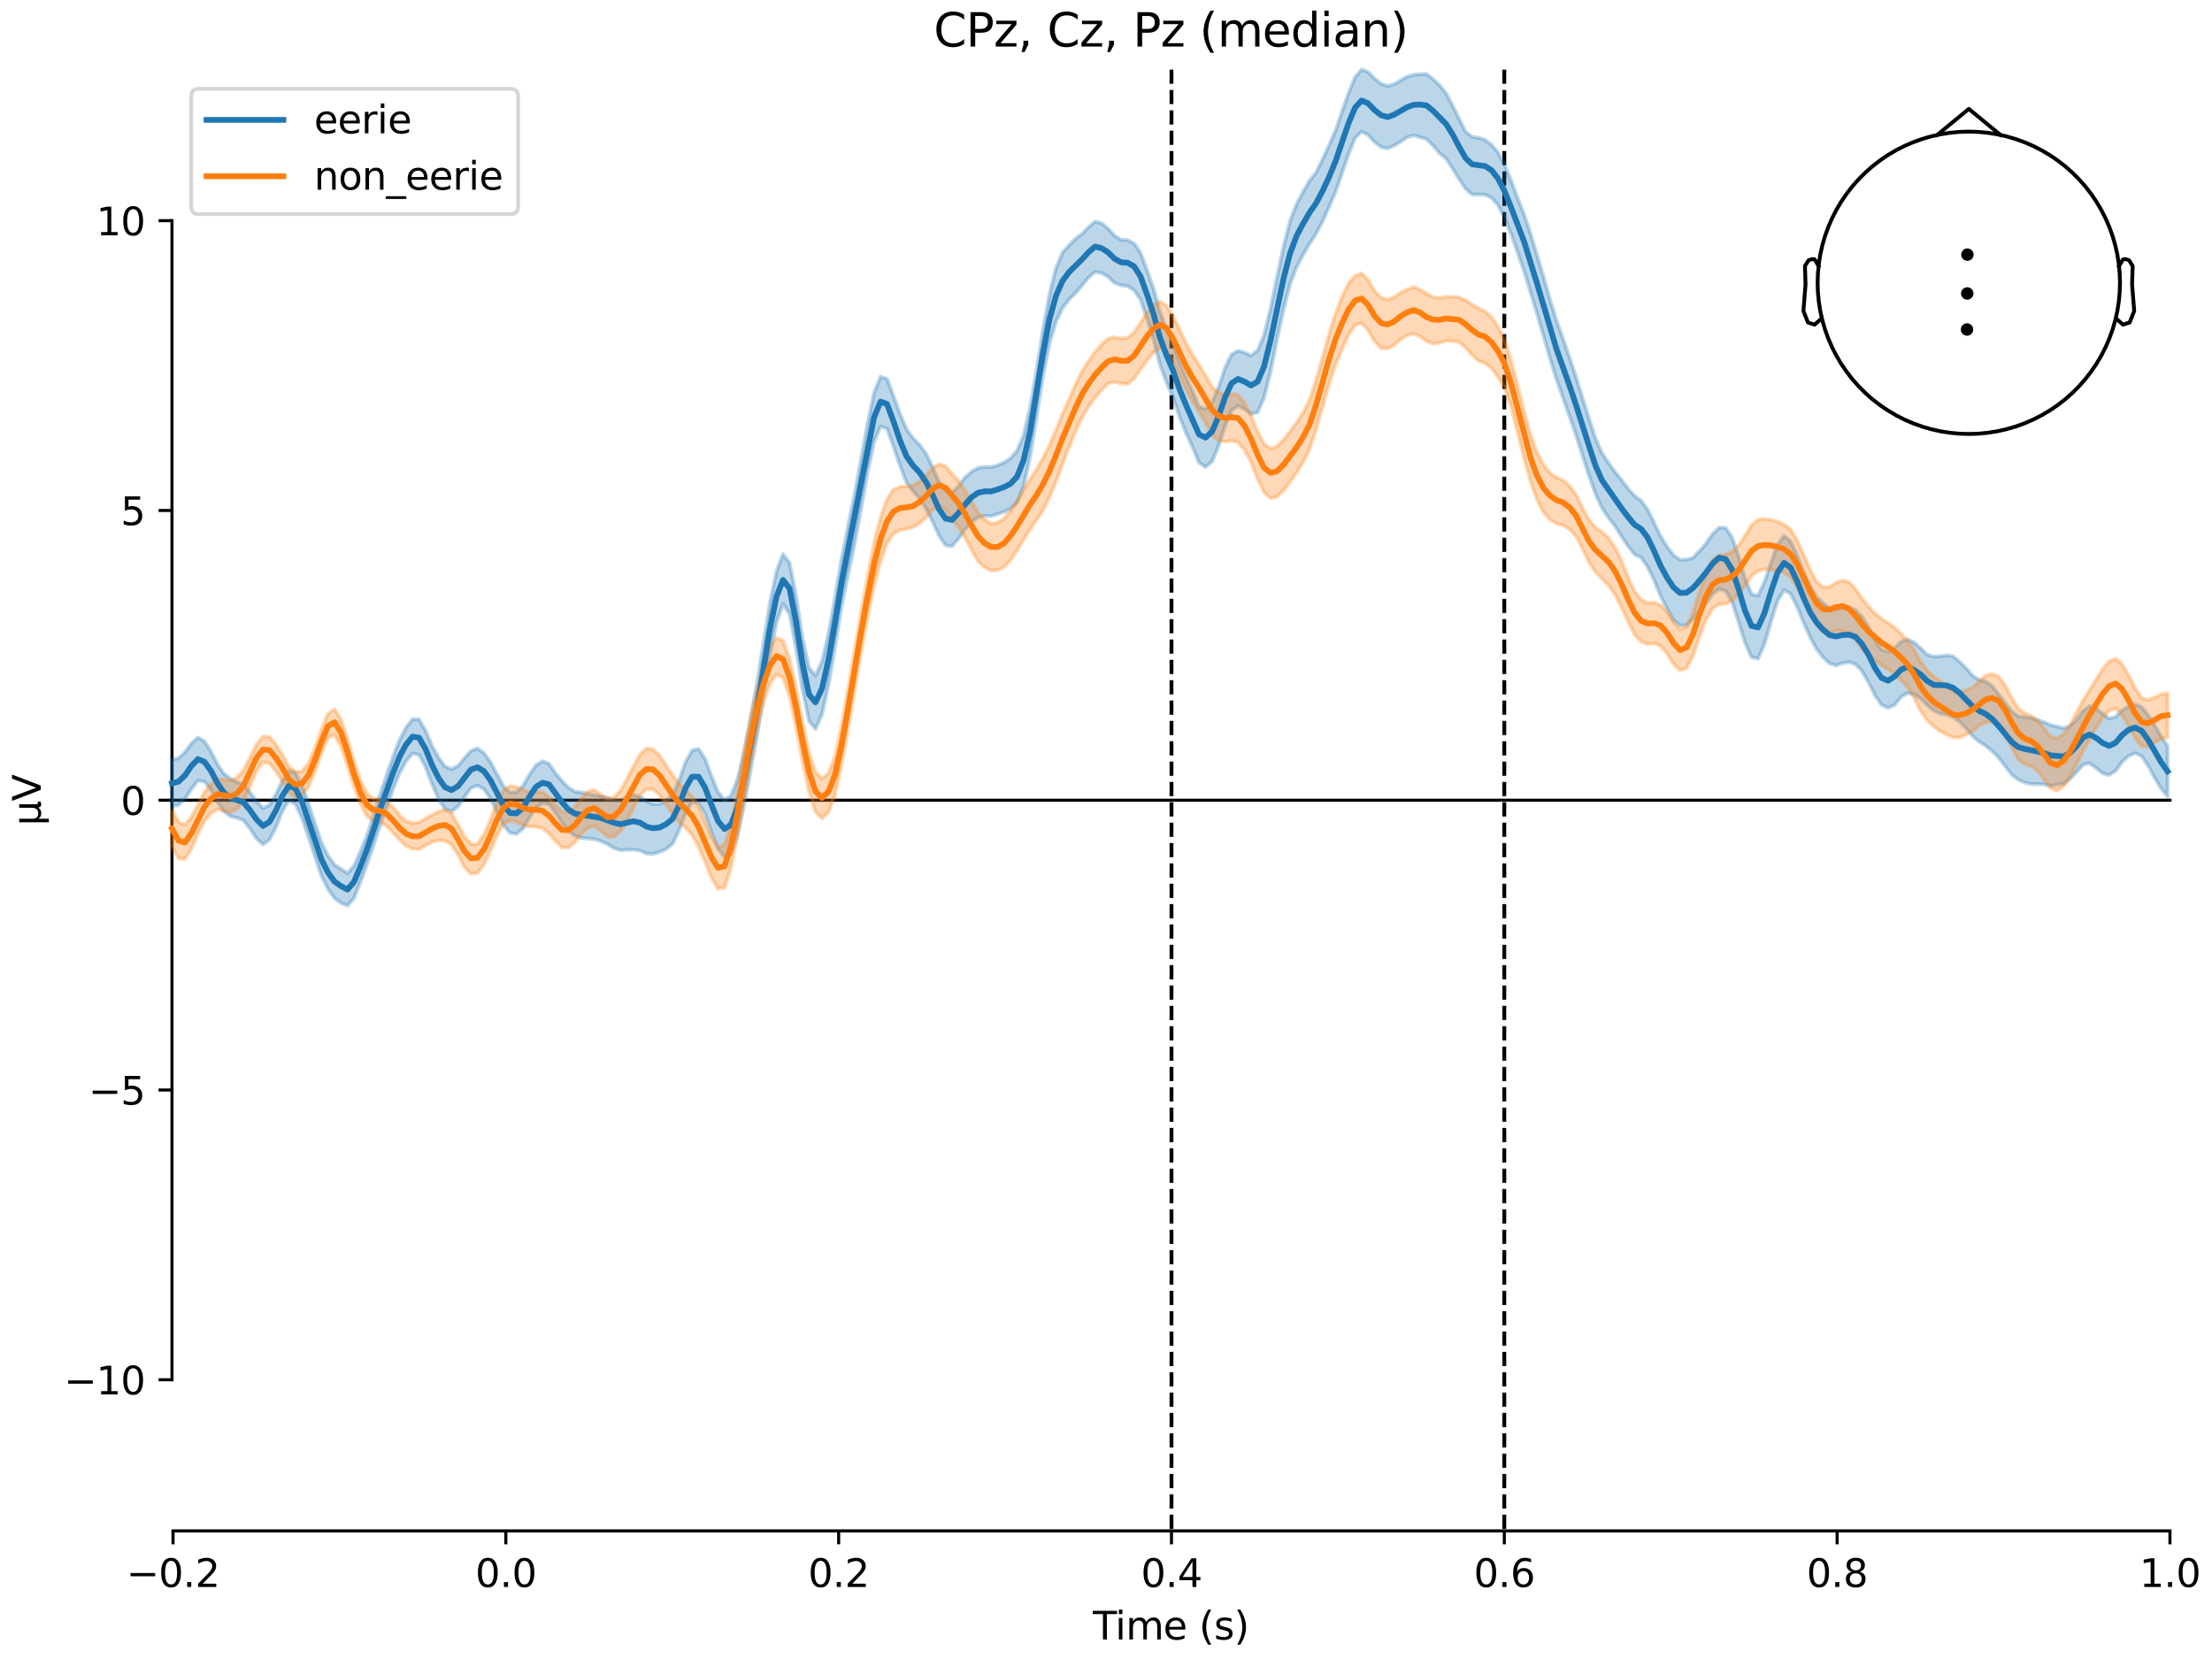 <?xml version="1.0" encoding="utf-8" standalone="no"?>
<!DOCTYPE svg PUBLIC "-//W3C//DTD SVG 1.1//EN"
  "http://www.w3.org/Graphics/SVG/1.1/DTD/svg11.dtd">
<svg xmlns:xlink="http://www.w3.org/1999/xlink" width="576pt" height="432pt" viewBox="0 0 576 432" xmlns="http://www.w3.org/2000/svg" version="1.1">
 <defs>
  <style type="text/css">*{stroke-linejoin: round; stroke-linecap: butt}</style>
 </defs>
 <g id="figure_1">
  <g id="patch_1">
   <path d="M 0 432 
L 576 432 
L 576 0 
L 0 0 
z
" style="fill: #ffffff"/>
  </g>
  <g id="axes_1">
   <g id="patch_2">
    <path d="M 44.783 398.644 
L 565.048 398.644 
L 565.048 18.118 
L 44.783 18.118 
L 44.783 398.644 
z
" style="fill: none; opacity: 0"/>
   </g>
   <g id="patch_3">
    <path d="M 44.783 359.293 
L 44.783 57.469 
" style="fill: none; stroke: #000000; stroke-width: 0.8; stroke-linejoin: miter; stroke-linecap: square"/>
   </g>
   <g id="LineCollection_1">
    <path d="M 305.051 18.118 
L 305.051 398.644 
" clip-path="url(#pd82a6dc77d)" style="fill: none; stroke-dasharray: 3.7,1.6; stroke-dashoffset: 0; stroke: #000000"/>
    <path d="M 391.717 18.118 
L 391.717 398.644 
" clip-path="url(#pd82a6dc77d)" style="fill: none; stroke-dasharray: 3.7,1.6; stroke-dashoffset: 0; stroke: #000000"/>
   </g>
   <g id="matplotlib.axis_1">
    <g id="xtick_1">
     <g id="line2d_1">
      <defs>
       <path id="mf5b8ebfef1" d="M 0 0 
L 0 3.5 
" style="stroke: #000000; stroke-width: 0.8"/>
      </defs>
      <g>
       <use xlink:href="#mf5b8ebfef1" x="45.054" y="398.644" style="stroke: #000000; stroke-width: 0.8"/>
      </g>
     </g>
     <g id="text_1">
      <!-- −0.2 -->
      <g transform="translate(32.912 413.242) scale(0.1 -0.1)">
       <defs>
        <path id="DejaVuSans-2212" d="M 678 2272 
L 4684 2272 
L 4684 1741 
L 678 1741 
L 678 2272 
z
" transform="scale(0.016)"/>
        <path id="DejaVuSans-30" d="M 2034 4250 
Q 1547 4250 1301 3770 
Q 1056 3291 1056 2328 
Q 1056 1369 1301 889 
Q 1547 409 2034 409 
Q 2525 409 2770 889 
Q 3016 1369 3016 2328 
Q 3016 3291 2770 3770 
Q 2525 4250 2034 4250 
z
M 2034 4750 
Q 2819 4750 3233 4129 
Q 3647 3509 3647 2328 
Q 3647 1150 3233 529 
Q 2819 -91 2034 -91 
Q 1250 -91 836 529 
Q 422 1150 422 2328 
Q 422 3509 836 4129 
Q 1250 4750 2034 4750 
z
" transform="scale(0.016)"/>
        <path id="DejaVuSans-2e" d="M 684 794 
L 1344 794 
L 1344 0 
L 684 0 
L 684 794 
z
" transform="scale(0.016)"/>
        <path id="DejaVuSans-32" d="M 1228 531 
L 3431 531 
L 3431 0 
L 469 0 
L 469 531 
Q 828 903 1448 1529 
Q 2069 2156 2228 2338 
Q 2531 2678 2651 2914 
Q 2772 3150 2772 3378 
Q 2772 3750 2511 3984 
Q 2250 4219 1831 4219 
Q 1534 4219 1204 4116 
Q 875 4013 500 3803 
L 500 4441 
Q 881 4594 1212 4672 
Q 1544 4750 1819 4750 
Q 2544 4750 2975 4387 
Q 3406 4025 3406 3419 
Q 3406 3131 3298 2873 
Q 3191 2616 2906 2266 
Q 2828 2175 2409 1742 
Q 1991 1309 1228 531 
z
" transform="scale(0.016)"/>
       </defs>
       <use xlink:href="#DejaVuSans-2212"/>
       <use xlink:href="#DejaVuSans-30" transform="translate(83.789 0)"/>
       <use xlink:href="#DejaVuSans-2e" transform="translate(147.412 0)"/>
       <use xlink:href="#DejaVuSans-32" transform="translate(179.199 0)"/>
      </g>
     </g>
    </g>
    <g id="xtick_2">
     <g id="line2d_2">
      <g>
       <use xlink:href="#mf5b8ebfef1" x="131.72" y="398.644" style="stroke: #000000; stroke-width: 0.8"/>
      </g>
     </g>
     <g id="text_2">
      <!-- 0.0 -->
      <g transform="translate(123.768 413.242) scale(0.1 -0.1)">
       <use xlink:href="#DejaVuSans-30"/>
       <use xlink:href="#DejaVuSans-2e" transform="translate(63.623 0)"/>
       <use xlink:href="#DejaVuSans-30" transform="translate(95.41 0)"/>
      </g>
     </g>
    </g>
    <g id="xtick_3">
     <g id="line2d_3">
      <g>
       <use xlink:href="#mf5b8ebfef1" x="218.385" y="398.644" style="stroke: #000000; stroke-width: 0.8"/>
      </g>
     </g>
     <g id="text_3">
      <!-- 0.2 -->
      <g transform="translate(210.434 413.242) scale(0.1 -0.1)">
       <use xlink:href="#DejaVuSans-30"/>
       <use xlink:href="#DejaVuSans-2e" transform="translate(63.623 0)"/>
       <use xlink:href="#DejaVuSans-32" transform="translate(95.41 0)"/>
      </g>
     </g>
    </g>
    <g id="xtick_4">
     <g id="line2d_4">
      <g>
       <use xlink:href="#mf5b8ebfef1" x="305.051" y="398.644" style="stroke: #000000; stroke-width: 0.8"/>
      </g>
     </g>
     <g id="text_4">
      <!-- 0.4 -->
      <g transform="translate(297.099 413.242) scale(0.1 -0.1)">
       <defs>
        <path id="DejaVuSans-34" d="M 2419 4116 
L 825 1625 
L 2419 1625 
L 2419 4116 
z
M 2253 4666 
L 3047 4666 
L 3047 1625 
L 3713 1625 
L 3713 1100 
L 3047 1100 
L 3047 0 
L 2419 0 
L 2419 1100 
L 313 1100 
L 313 1709 
L 2253 4666 
z
" transform="scale(0.016)"/>
       </defs>
       <use xlink:href="#DejaVuSans-30"/>
       <use xlink:href="#DejaVuSans-2e" transform="translate(63.623 0)"/>
       <use xlink:href="#DejaVuSans-34" transform="translate(95.41 0)"/>
      </g>
     </g>
    </g>
    <g id="xtick_5">
     <g id="line2d_5">
      <g>
       <use xlink:href="#mf5b8ebfef1" x="391.717" y="398.644" style="stroke: #000000; stroke-width: 0.8"/>
      </g>
     </g>
     <g id="text_5">
      <!-- 0.6 -->
      <g transform="translate(383.765 413.242) scale(0.1 -0.1)">
       <defs>
        <path id="DejaVuSans-36" d="M 2113 2584 
Q 1688 2584 1439 2293 
Q 1191 2003 1191 1497 
Q 1191 994 1439 701 
Q 1688 409 2113 409 
Q 2538 409 2786 701 
Q 3034 994 3034 1497 
Q 3034 2003 2786 2293 
Q 2538 2584 2113 2584 
z
M 3366 4563 
L 3366 3988 
Q 3128 4100 2886 4159 
Q 2644 4219 2406 4219 
Q 1781 4219 1451 3797 
Q 1122 3375 1075 2522 
Q 1259 2794 1537 2939 
Q 1816 3084 2150 3084 
Q 2853 3084 3261 2657 
Q 3669 2231 3669 1497 
Q 3669 778 3244 343 
Q 2819 -91 2113 -91 
Q 1303 -91 875 529 
Q 447 1150 447 2328 
Q 447 3434 972 4092 
Q 1497 4750 2381 4750 
Q 2619 4750 2861 4703 
Q 3103 4656 3366 4563 
z
" transform="scale(0.016)"/>
       </defs>
       <use xlink:href="#DejaVuSans-30"/>
       <use xlink:href="#DejaVuSans-2e" transform="translate(63.623 0)"/>
       <use xlink:href="#DejaVuSans-36" transform="translate(95.41 0)"/>
      </g>
     </g>
    </g>
    <g id="xtick_6">
     <g id="line2d_6">
      <g>
       <use xlink:href="#mf5b8ebfef1" x="478.382" y="398.644" style="stroke: #000000; stroke-width: 0.8"/>
      </g>
     </g>
     <g id="text_6">
      <!-- 0.8 -->
      <g transform="translate(470.431 413.242) scale(0.1 -0.1)">
       <defs>
        <path id="DejaVuSans-38" d="M 2034 2216 
Q 1584 2216 1326 1975 
Q 1069 1734 1069 1313 
Q 1069 891 1326 650 
Q 1584 409 2034 409 
Q 2484 409 2743 651 
Q 3003 894 3003 1313 
Q 3003 1734 2745 1975 
Q 2488 2216 2034 2216 
z
M 1403 2484 
Q 997 2584 770 2862 
Q 544 3141 544 3541 
Q 544 4100 942 4425 
Q 1341 4750 2034 4750 
Q 2731 4750 3128 4425 
Q 3525 4100 3525 3541 
Q 3525 3141 3298 2862 
Q 3072 2584 2669 2484 
Q 3125 2378 3379 2068 
Q 3634 1759 3634 1313 
Q 3634 634 3220 271 
Q 2806 -91 2034 -91 
Q 1263 -91 848 271 
Q 434 634 434 1313 
Q 434 1759 690 2068 
Q 947 2378 1403 2484 
z
M 1172 3481 
Q 1172 3119 1398 2916 
Q 1625 2713 2034 2713 
Q 2441 2713 2670 2916 
Q 2900 3119 2900 3481 
Q 2900 3844 2670 4047 
Q 2441 4250 2034 4250 
Q 1625 4250 1398 4047 
Q 1172 3844 1172 3481 
z
" transform="scale(0.016)"/>
       </defs>
       <use xlink:href="#DejaVuSans-30"/>
       <use xlink:href="#DejaVuSans-2e" transform="translate(63.623 0)"/>
       <use xlink:href="#DejaVuSans-38" transform="translate(95.41 0)"/>
      </g>
     </g>
    </g>
    <g id="xtick_7">
     <g id="line2d_7">
      <g>
       <use xlink:href="#mf5b8ebfef1" x="565.048" y="398.644" style="stroke: #000000; stroke-width: 0.8"/>
      </g>
     </g>
     <g id="text_7">
      <!-- 1.0 -->
      <g transform="translate(557.097 413.242) scale(0.1 -0.1)">
       <defs>
        <path id="DejaVuSans-31" d="M 794 531 
L 1825 531 
L 1825 4091 
L 703 3866 
L 703 4441 
L 1819 4666 
L 2450 4666 
L 2450 531 
L 3481 531 
L 3481 0 
L 794 0 
L 794 531 
z
" transform="scale(0.016)"/>
       </defs>
       <use xlink:href="#DejaVuSans-31"/>
       <use xlink:href="#DejaVuSans-2e" transform="translate(63.623 0)"/>
       <use xlink:href="#DejaVuSans-30" transform="translate(95.41 0)"/>
      </g>
     </g>
    </g>
    <g id="text_8">
     <!-- Time (s) -->
     <g transform="translate(284.587 426.92) scale(0.1 -0.1)">
      <defs>
       <path id="DejaVuSans-54" d="M -19 4666 
L 3928 4666 
L 3928 4134 
L 2272 4134 
L 2272 0 
L 1638 0 
L 1638 4134 
L -19 4134 
L -19 4666 
z
" transform="scale(0.016)"/>
       <path id="DejaVuSans-69" d="M 603 3500 
L 1178 3500 
L 1178 0 
L 603 0 
L 603 3500 
z
M 603 4863 
L 1178 4863 
L 1178 4134 
L 603 4134 
L 603 4863 
z
" transform="scale(0.016)"/>
       <path id="DejaVuSans-6d" d="M 3328 2828 
Q 3544 3216 3844 3400 
Q 4144 3584 4550 3584 
Q 5097 3584 5394 3201 
Q 5691 2819 5691 2113 
L 5691 0 
L 5113 0 
L 5113 2094 
Q 5113 2597 4934 2840 
Q 4756 3084 4391 3084 
Q 3944 3084 3684 2787 
Q 3425 2491 3425 1978 
L 3425 0 
L 2847 0 
L 2847 2094 
Q 2847 2600 2669 2842 
Q 2491 3084 2119 3084 
Q 1678 3084 1418 2786 
Q 1159 2488 1159 1978 
L 1159 0 
L 581 0 
L 581 3500 
L 1159 3500 
L 1159 2956 
Q 1356 3278 1631 3431 
Q 1906 3584 2284 3584 
Q 2666 3584 2933 3390 
Q 3200 3197 3328 2828 
z
" transform="scale(0.016)"/>
       <path id="DejaVuSans-65" d="M 3597 1894 
L 3597 1613 
L 953 1613 
Q 991 1019 1311 708 
Q 1631 397 2203 397 
Q 2534 397 2845 478 
Q 3156 559 3463 722 
L 3463 178 
Q 3153 47 2828 -22 
Q 2503 -91 2169 -91 
Q 1331 -91 842 396 
Q 353 884 353 1716 
Q 353 2575 817 3079 
Q 1281 3584 2069 3584 
Q 2775 3584 3186 3129 
Q 3597 2675 3597 1894 
z
M 3022 2063 
Q 3016 2534 2758 2815 
Q 2500 3097 2075 3097 
Q 1594 3097 1305 2825 
Q 1016 2553 972 2059 
L 3022 2063 
z
" transform="scale(0.016)"/>
       <path id="DejaVuSans-20" transform="scale(0.016)"/>
       <path id="DejaVuSans-28" d="M 1984 4856 
Q 1566 4138 1362 3434 
Q 1159 2731 1159 2009 
Q 1159 1288 1364 580 
Q 1569 -128 1984 -844 
L 1484 -844 
Q 1016 -109 783 600 
Q 550 1309 550 2009 
Q 550 2706 781 3412 
Q 1013 4119 1484 4856 
L 1984 4856 
z
" transform="scale(0.016)"/>
       <path id="DejaVuSans-73" d="M 2834 3397 
L 2834 2853 
Q 2591 2978 2328 3040 
Q 2066 3103 1784 3103 
Q 1356 3103 1142 2972 
Q 928 2841 928 2578 
Q 928 2378 1081 2264 
Q 1234 2150 1697 2047 
L 1894 2003 
Q 2506 1872 2764 1633 
Q 3022 1394 3022 966 
Q 3022 478 2636 193 
Q 2250 -91 1575 -91 
Q 1294 -91 989 -36 
Q 684 19 347 128 
L 347 722 
Q 666 556 975 473 
Q 1284 391 1588 391 
Q 1994 391 2212 530 
Q 2431 669 2431 922 
Q 2431 1156 2273 1281 
Q 2116 1406 1581 1522 
L 1381 1569 
Q 847 1681 609 1914 
Q 372 2147 372 2553 
Q 372 3047 722 3315 
Q 1072 3584 1716 3584 
Q 2034 3584 2315 3537 
Q 2597 3491 2834 3397 
z
" transform="scale(0.016)"/>
       <path id="DejaVuSans-29" d="M 513 4856 
L 1013 4856 
Q 1481 4119 1714 3412 
Q 1947 2706 1947 2009 
Q 1947 1309 1714 600 
Q 1481 -109 1013 -844 
L 513 -844 
Q 928 -128 1133 580 
Q 1338 1288 1338 2009 
Q 1338 2731 1133 3434 
Q 928 4138 513 4856 
z
" transform="scale(0.016)"/>
      </defs>
      <use xlink:href="#DejaVuSans-54"/>
      <use xlink:href="#DejaVuSans-69" transform="translate(57.959 0)"/>
      <use xlink:href="#DejaVuSans-6d" transform="translate(85.742 0)"/>
      <use xlink:href="#DejaVuSans-65" transform="translate(183.154 0)"/>
      <use xlink:href="#DejaVuSans-20" transform="translate(244.678 0)"/>
      <use xlink:href="#DejaVuSans-28" transform="translate(276.465 0)"/>
      <use xlink:href="#DejaVuSans-73" transform="translate(315.479 0)"/>
      <use xlink:href="#DejaVuSans-29" transform="translate(367.578 0)"/>
     </g>
    </g>
   </g>
   <g id="matplotlib.axis_2">
    <g id="ytick_1">
     <g id="line2d_8">
      <defs>
       <path id="mae8c48e317" d="M 0 0 
L -3.5 0 
" style="stroke: #000000; stroke-width: 0.8"/>
      </defs>
      <g>
       <use xlink:href="#mae8c48e317" x="44.783" y="359.293" style="stroke: #000000; stroke-width: 0.8"/>
      </g>
     </g>
     <g id="text_9">
      <!-- −10 -->
      <g transform="translate(16.678 363.092) scale(0.1 -0.1)">
       <use xlink:href="#DejaVuSans-2212"/>
       <use xlink:href="#DejaVuSans-31" transform="translate(83.789 0)"/>
       <use xlink:href="#DejaVuSans-30" transform="translate(147.412 0)"/>
      </g>
     </g>
    </g>
    <g id="ytick_2">
     <g id="line2d_9">
      <g>
       <use xlink:href="#mae8c48e317" x="44.783" y="283.837" style="stroke: #000000; stroke-width: 0.8"/>
      </g>
     </g>
     <g id="text_10">
      <!-- −5 -->
      <g transform="translate(23.041 287.636) scale(0.1 -0.1)">
       <defs>
        <path id="DejaVuSans-35" d="M 691 4666 
L 3169 4666 
L 3169 4134 
L 1269 4134 
L 1269 2991 
Q 1406 3038 1543 3061 
Q 1681 3084 1819 3084 
Q 2600 3084 3056 2656 
Q 3513 2228 3513 1497 
Q 3513 744 3044 326 
Q 2575 -91 1722 -91 
Q 1428 -91 1123 -41 
Q 819 9 494 109 
L 494 744 
Q 775 591 1075 516 
Q 1375 441 1709 441 
Q 2250 441 2565 725 
Q 2881 1009 2881 1497 
Q 2881 1984 2565 2268 
Q 2250 2553 1709 2553 
Q 1456 2553 1204 2497 
Q 953 2441 691 2322 
L 691 4666 
z
" transform="scale(0.016)"/>
       </defs>
       <use xlink:href="#DejaVuSans-2212"/>
       <use xlink:href="#DejaVuSans-35" transform="translate(83.789 0)"/>
      </g>
     </g>
    </g>
    <g id="ytick_3">
     <g id="line2d_10">
      <g>
       <use xlink:href="#mae8c48e317" x="44.783" y="208.381" style="stroke: #000000; stroke-width: 0.8"/>
      </g>
     </g>
     <g id="text_11">
      <!-- 0 -->
      <g transform="translate(31.421 212.18) scale(0.1 -0.1)">
       <use xlink:href="#DejaVuSans-30"/>
      </g>
     </g>
    </g>
    <g id="ytick_4">
     <g id="line2d_11">
      <g>
       <use xlink:href="#mae8c48e317" x="44.783" y="132.925" style="stroke: #000000; stroke-width: 0.8"/>
      </g>
     </g>
     <g id="text_12">
      <!-- 5 -->
      <g transform="translate(31.421 136.724) scale(0.1 -0.1)">
       <use xlink:href="#DejaVuSans-35"/>
      </g>
     </g>
    </g>
    <g id="ytick_5">
     <g id="line2d_12">
      <g>
       <use xlink:href="#mae8c48e317" x="44.783" y="57.469" style="stroke: #000000; stroke-width: 0.8"/>
      </g>
     </g>
     <g id="text_13">
      <!-- 10 -->
      <g transform="translate(25.058 61.268) scale(0.1 -0.1)">
       <use xlink:href="#DejaVuSans-31"/>
       <use xlink:href="#DejaVuSans-30" transform="translate(63.623 0)"/>
      </g>
     </g>
    </g>
    <g id="text_14">
     <!-- µV -->
     <g transform="translate(10.599 214.982) rotate(-90) scale(0.1 -0.1)">
      <defs>
       <path id="DejaVuSans-b5" d="M 544 -1331 
L 544 3500 
L 1119 3500 
L 1119 1325 
Q 1119 872 1334 640 
Q 1550 409 1972 409 
Q 2434 409 2667 671 
Q 2900 934 2900 1459 
L 2900 3500 
L 3475 3500 
L 3475 806 
Q 3475 619 3529 530 
Q 3584 441 3700 441 
Q 3728 441 3778 458 
Q 3828 475 3916 513 
L 3916 50 
Q 3788 -22 3673 -56 
Q 3559 -91 3450 -91 
Q 3234 -91 3106 31 
Q 2978 153 2931 403 
Q 2775 156 2548 32 
Q 2322 -91 2016 -91 
Q 1697 -91 1473 31 
Q 1250 153 1119 397 
L 1119 -1331 
L 544 -1331 
z
" transform="scale(0.016)"/>
       <path id="DejaVuSans-56" d="M 1831 0 
L 50 4666 
L 709 4666 
L 2188 738 
L 3669 4666 
L 4325 4666 
L 2547 0 
L 1831 0 
z
" transform="scale(0.016)"/>
      </defs>
      <use xlink:href="#DejaVuSans-b5"/>
      <use xlink:href="#DejaVuSans-56" transform="translate(63.623 0)"/>
     </g>
    </g>
   </g>
   <g id="patch_4">
    <path d="M 45.054 398.644 
L 565.048 398.644 
" style="fill: none; stroke: #000000; stroke-width: 0.8; stroke-linejoin: miter; stroke-linecap: square"/>
   </g>
   <g id="patch_5">
    <path d="M 44.783 208.381 
L 565.048 208.381 
" style="fill: none; stroke: #000000; stroke-width: 0.8; stroke-linejoin: miter; stroke-linecap: square"/>
   </g>
   <g id="text_15">
    <!-- CPz, Cz, Pz (median) -->
    <g transform="translate(243.146 12.118) scale(0.12 -0.12)">
     <defs>
      <path id="DejaVuSans-43" d="M 4122 4306 
L 4122 3641 
Q 3803 3938 3442 4084 
Q 3081 4231 2675 4231 
Q 1875 4231 1450 3742 
Q 1025 3253 1025 2328 
Q 1025 1406 1450 917 
Q 1875 428 2675 428 
Q 3081 428 3442 575 
Q 3803 722 4122 1019 
L 4122 359 
Q 3791 134 3420 21 
Q 3050 -91 2638 -91 
Q 1578 -91 968 557 
Q 359 1206 359 2328 
Q 359 3453 968 4101 
Q 1578 4750 2638 4750 
Q 3056 4750 3426 4639 
Q 3797 4528 4122 4306 
z
" transform="scale(0.016)"/>
      <path id="DejaVuSans-50" d="M 1259 4147 
L 1259 2394 
L 2053 2394 
Q 2494 2394 2734 2622 
Q 2975 2850 2975 3272 
Q 2975 3691 2734 3919 
Q 2494 4147 2053 4147 
L 1259 4147 
z
M 628 4666 
L 2053 4666 
Q 2838 4666 3239 4311 
Q 3641 3956 3641 3272 
Q 3641 2581 3239 2228 
Q 2838 1875 2053 1875 
L 1259 1875 
L 1259 0 
L 628 0 
L 628 4666 
z
" transform="scale(0.016)"/>
      <path id="DejaVuSans-7a" d="M 353 3500 
L 3084 3500 
L 3084 2975 
L 922 459 
L 3084 459 
L 3084 0 
L 275 0 
L 275 525 
L 2438 3041 
L 353 3041 
L 353 3500 
z
" transform="scale(0.016)"/>
      <path id="DejaVuSans-2c" d="M 750 794 
L 1409 794 
L 1409 256 
L 897 -744 
L 494 -744 
L 750 256 
L 750 794 
z
" transform="scale(0.016)"/>
      <path id="DejaVuSans-64" d="M 2906 2969 
L 2906 4863 
L 3481 4863 
L 3481 0 
L 2906 0 
L 2906 525 
Q 2725 213 2448 61 
Q 2172 -91 1784 -91 
Q 1150 -91 751 415 
Q 353 922 353 1747 
Q 353 2572 751 3078 
Q 1150 3584 1784 3584 
Q 2172 3584 2448 3432 
Q 2725 3281 2906 2969 
z
M 947 1747 
Q 947 1113 1208 752 
Q 1469 391 1925 391 
Q 2381 391 2643 752 
Q 2906 1113 2906 1747 
Q 2906 2381 2643 2742 
Q 2381 3103 1925 3103 
Q 1469 3103 1208 2742 
Q 947 2381 947 1747 
z
" transform="scale(0.016)"/>
      <path id="DejaVuSans-61" d="M 2194 1759 
Q 1497 1759 1228 1600 
Q 959 1441 959 1056 
Q 959 750 1161 570 
Q 1363 391 1709 391 
Q 2188 391 2477 730 
Q 2766 1069 2766 1631 
L 2766 1759 
L 2194 1759 
z
M 3341 1997 
L 3341 0 
L 2766 0 
L 2766 531 
Q 2569 213 2275 61 
Q 1981 -91 1556 -91 
Q 1019 -91 701 211 
Q 384 513 384 1019 
Q 384 1609 779 1909 
Q 1175 2209 1959 2209 
L 2766 2209 
L 2766 2266 
Q 2766 2663 2505 2880 
Q 2244 3097 1772 3097 
Q 1472 3097 1187 3025 
Q 903 2953 641 2809 
L 641 3341 
Q 956 3463 1253 3523 
Q 1550 3584 1831 3584 
Q 2591 3584 2966 3190 
Q 3341 2797 3341 1997 
z
" transform="scale(0.016)"/>
      <path id="DejaVuSans-6e" d="M 3513 2113 
L 3513 0 
L 2938 0 
L 2938 2094 
Q 2938 2591 2744 2837 
Q 2550 3084 2163 3084 
Q 1697 3084 1428 2787 
Q 1159 2491 1159 1978 
L 1159 0 
L 581 0 
L 581 3500 
L 1159 3500 
L 1159 2956 
Q 1366 3272 1645 3428 
Q 1925 3584 2291 3584 
Q 2894 3584 3203 3211 
Q 3513 2838 3513 2113 
z
" transform="scale(0.016)"/>
     </defs>
     <use xlink:href="#DejaVuSans-43"/>
     <use xlink:href="#DejaVuSans-50" transform="translate(69.824 0)"/>
     <use xlink:href="#DejaVuSans-7a" transform="translate(130.127 0)"/>
     <use xlink:href="#DejaVuSans-2c" transform="translate(182.617 0)"/>
     <use xlink:href="#DejaVuSans-20" transform="translate(214.404 0)"/>
     <use xlink:href="#DejaVuSans-43" transform="translate(246.191 0)"/>
     <use xlink:href="#DejaVuSans-7a" transform="translate(316.016 0)"/>
     <use xlink:href="#DejaVuSans-2c" transform="translate(368.506 0)"/>
     <use xlink:href="#DejaVuSans-20" transform="translate(400.293 0)"/>
     <use xlink:href="#DejaVuSans-50" transform="translate(432.08 0)"/>
     <use xlink:href="#DejaVuSans-7a" transform="translate(492.383 0)"/>
     <use xlink:href="#DejaVuSans-20" transform="translate(544.873 0)"/>
     <use xlink:href="#DejaVuSans-28" transform="translate(576.66 0)"/>
     <use xlink:href="#DejaVuSans-6d" transform="translate(615.674 0)"/>
     <use xlink:href="#DejaVuSans-65" transform="translate(713.086 0)"/>
     <use xlink:href="#DejaVuSans-64" transform="translate(774.609 0)"/>
     <use xlink:href="#DejaVuSans-69" transform="translate(838.086 0)"/>
     <use xlink:href="#DejaVuSans-61" transform="translate(865.869 0)"/>
     <use xlink:href="#DejaVuSans-6e" transform="translate(927.148 0)"/>
     <use xlink:href="#DejaVuSans-29" transform="translate(990.527 0)"/>
    </g>
   </g>
   <g id="legend_1">
    <g id="patch_6">
     <path d="M 51.783 55.753 
L 132.925 55.753 
Q 134.925 55.753 134.925 53.753 
L 134.925 25.118 
Q 134.925 23.118 132.925 23.118 
L 51.783 23.118 
Q 49.783 23.118 49.783 25.118 
L 49.783 53.753 
Q 49.783 55.753 51.783 55.753 
z
" style="fill: #ffffff; opacity: 0.8; stroke: #cccccc; stroke-linejoin: miter"/>
    </g>
    <g id="line2d_13">
     <path d="M 53.783 31.217 
L 63.783 31.217 
L 73.783 31.217 
" style="fill: none; stroke: #1f77b4; stroke-width: 1.5; stroke-linecap: square"/>
    </g>
    <g id="text_16">
     <!-- eerie -->
     <g transform="translate(81.783 34.717) scale(0.1 -0.1)">
      <defs>
       <path id="DejaVuSans-72" d="M 2631 2963 
Q 2534 3019 2420 3045 
Q 2306 3072 2169 3072 
Q 1681 3072 1420 2755 
Q 1159 2438 1159 1844 
L 1159 0 
L 581 0 
L 581 3500 
L 1159 3500 
L 1159 2956 
Q 1341 3275 1631 3429 
Q 1922 3584 2338 3584 
Q 2397 3584 2469 3576 
Q 2541 3569 2628 3553 
L 2631 2963 
z
" transform="scale(0.016)"/>
      </defs>
      <use xlink:href="#DejaVuSans-65"/>
      <use xlink:href="#DejaVuSans-65" transform="translate(61.523 0)"/>
      <use xlink:href="#DejaVuSans-72" transform="translate(123.047 0)"/>
      <use xlink:href="#DejaVuSans-69" transform="translate(164.16 0)"/>
      <use xlink:href="#DejaVuSans-65" transform="translate(191.943 0)"/>
     </g>
    </g>
    <g id="line2d_14">
     <path d="M 53.783 45.895 
L 63.783 45.895 
L 73.783 45.895 
" style="fill: none; stroke: #ff7f0e; stroke-width: 1.5; stroke-linecap: square"/>
    </g>
    <g id="text_17">
     <!-- non_eerie -->
     <g transform="translate(81.783 49.395) scale(0.1 -0.1)">
      <defs>
       <path id="DejaVuSans-6f" d="M 1959 3097 
Q 1497 3097 1228 2736 
Q 959 2375 959 1747 
Q 959 1119 1226 758 
Q 1494 397 1959 397 
Q 2419 397 2687 759 
Q 2956 1122 2956 1747 
Q 2956 2369 2687 2733 
Q 2419 3097 1959 3097 
z
M 1959 3584 
Q 2709 3584 3137 3096 
Q 3566 2609 3566 1747 
Q 3566 888 3137 398 
Q 2709 -91 1959 -91 
Q 1206 -91 779 398 
Q 353 888 353 1747 
Q 353 2609 779 3096 
Q 1206 3584 1959 3584 
z
" transform="scale(0.016)"/>
       <path id="DejaVuSans-5f" d="M 3263 -1063 
L 3263 -1509 
L -63 -1509 
L -63 -1063 
L 3263 -1063 
z
" transform="scale(0.016)"/>
      </defs>
      <use xlink:href="#DejaVuSans-6e"/>
      <use xlink:href="#DejaVuSans-6f" transform="translate(63.379 0)"/>
      <use xlink:href="#DejaVuSans-6e" transform="translate(124.561 0)"/>
      <use xlink:href="#DejaVuSans-5f" transform="translate(187.939 0)"/>
      <use xlink:href="#DejaVuSans-65" transform="translate(237.939 0)"/>
      <use xlink:href="#DejaVuSans-65" transform="translate(299.463 0)"/>
      <use xlink:href="#DejaVuSans-72" transform="translate(360.986 0)"/>
      <use xlink:href="#DejaVuSans-69" transform="translate(402.1 0)"/>
      <use xlink:href="#DejaVuSans-65" transform="translate(429.883 0)"/>
     </g>
    </g>
   </g>
   <g id="FillBetweenPolyCollection_1">
    <defs>
     <path id="m2a27dcd8fa" d="M 44.783 -234.164 
L 44.783 -222.126 
L 46.476 -222.369 
L 48.168 -224.016 
L 49.861 -226.539 
L 51.554 -228.731 
L 53.247 -228.461 
L 54.939 -226.309 
L 56.632 -223.067 
L 58.325 -220.747 
L 60.017 -219.403 
L 61.71 -219.042 
L 63.403 -218.387 
L 65.095 -216.194 
L 66.788 -213.669 
L 68.481 -212.088 
L 70.173 -213.36 
L 71.866 -216.576 
L 73.559 -220.818 
L 75.251 -223.644 
L 76.944 -222.597 
L 78.637 -218.996 
L 80.33 -214.129 
L 82.022 -208.947 
L 83.715 -203.909 
L 85.408 -200.476 
L 87.1 -198.174 
L 88.793 -196.834 
L 90.486 -196.176 
L 92.178 -198.106 
L 93.871 -202.345 
L 95.564 -206.952 
L 97.256 -211.819 
L 98.949 -217.061 
L 100.642 -221.62 
L 102.335 -226.501 
L 104.027 -230.645 
L 105.72 -233.755 
L 107.413 -235.822 
L 109.105 -235.476 
L 110.798 -232.311 
L 112.491 -227.836 
L 114.183 -223.992 
L 115.876 -221.311 
L 117.569 -220.713 
L 119.261 -221.984 
L 120.954 -224.477 
L 122.647 -226.812 
L 124.339 -227.431 
L 126.032 -226.463 
L 127.725 -224.082 
L 129.418 -220.544 
L 131.11 -217.168 
L 132.803 -215.102 
L 134.496 -214.871 
L 136.188 -216.232 
L 137.881 -219.15 
L 139.574 -221.669 
L 141.266 -222.859 
L 142.959 -222.547 
L 144.652 -220.314 
L 146.344 -217.67 
L 148.037 -215.624 
L 149.73 -214.337 
L 151.423 -213.78 
L 153.115 -213.681 
L 154.808 -213.484 
L 156.501 -212.938 
L 158.193 -212.21 
L 159.886 -211.131 
L 161.579 -210.58 
L 163.271 -210.723 
L 164.964 -210.734 
L 166.657 -210.493 
L 168.349 -209.7 
L 170.042 -209.672 
L 171.735 -210.138 
L 173.427 -210.889 
L 175.12 -212.28 
L 176.813 -215.751 
L 178.506 -220.161 
L 180.198 -223.12 
L 181.891 -222.917 
L 183.584 -220.005 
L 185.276 -215.22 
L 186.969 -210.953 
L 188.662 -208.787 
L 190.354 -209.663 
L 192.047 -214.478 
L 193.74 -222.325 
L 195.432 -231.272 
L 197.125 -240.425 
L 198.818 -250.894 
L 200.511 -261.401 
L 202.203 -269.92 
L 203.896 -274.693 
L 205.589 -272.162 
L 207.281 -263.28 
L 208.974 -252.391 
L 210.667 -244.276 
L 212.359 -242.193 
L 214.052 -245.991 
L 215.745 -253.714 
L 217.437 -263.593 
L 219.13 -274.027 
L 220.823 -282.358 
L 222.515 -290.359 
L 224.208 -299.46 
L 225.901 -308.931 
L 227.594 -316.889 
L 229.286 -320.953 
L 230.979 -320.361 
L 232.672 -315.688 
L 234.364 -310.74 
L 236.057 -306.339 
L 237.75 -304.083 
L 239.442 -302.152 
L 241.135 -299.508 
L 242.828 -296.202 
L 244.52 -292.529 
L 246.213 -290.021 
L 247.906 -289.767 
L 249.599 -291.723 
L 251.291 -294.073 
L 252.984 -296.085 
L 254.677 -297.271 
L 256.369 -297.658 
L 258.062 -297.623 
L 259.755 -298.164 
L 261.447 -298.7 
L 263.14 -299.523 
L 264.833 -301.083 
L 266.525 -305.211 
L 268.218 -312.959 
L 269.911 -323.207 
L 271.603 -334.13 
L 273.296 -342.586 
L 274.989 -348.218 
L 276.682 -351.813 
L 278.374 -353.986 
L 280.067 -355.704 
L 281.76 -357.684 
L 283.452 -359.723 
L 285.145 -361.179 
L 286.838 -360.905 
L 288.53 -359.957 
L 290.223 -358.338 
L 291.916 -357.709 
L 293.608 -357.499 
L 295.301 -356.415 
L 296.994 -353.981 
L 298.687 -348.995 
L 300.379 -343.467 
L 302.072 -337.007 
L 303.765 -332.358 
L 305.457 -328.521 
L 307.15 -323.501 
L 308.843 -319.265 
L 310.535 -315.596 
L 312.228 -311.515 
L 313.921 -310.4 
L 315.613 -311.799 
L 317.306 -315.879 
L 318.999 -321.003 
L 320.691 -325.119 
L 322.384 -326.288 
L 324.077 -325.399 
L 325.77 -324.22 
L 327.462 -324.586 
L 329.155 -328.401 
L 330.848 -335.203 
L 332.54 -343.64 
L 334.233 -351.406 
L 335.926 -358.019 
L 337.618 -362.437 
L 339.311 -365.657 
L 341.004 -368.519 
L 342.696 -371.141 
L 344.389 -374.347 
L 346.082 -378.07 
L 347.775 -382.032 
L 349.467 -386.923 
L 351.16 -391.901 
L 352.853 -396.061 
L 354.545 -397.716 
L 356.238 -396.867 
L 357.931 -395.034 
L 359.623 -393.69 
L 361.316 -393.352 
L 363.009 -394.079 
L 364.701 -395.092 
L 366.394 -396.236 
L 368.087 -396.761 
L 369.779 -396.275 
L 371.472 -395.761 
L 373.165 -394.097 
L 374.858 -392.095 
L 376.55 -390.695 
L 378.243 -388.136 
L 379.936 -385.406 
L 381.628 -382.872 
L 383.321 -381.367 
L 385.014 -381.329 
L 386.706 -381.317 
L 388.399 -380.481 
L 390.092 -378.596 
L 391.784 -375.36 
L 393.477 -371.067 
L 395.17 -366.294 
L 396.863 -361.413 
L 398.555 -355.878 
L 400.248 -350.306 
L 401.941 -344.489 
L 403.633 -338.592 
L 405.326 -333.165 
L 407.019 -328.413 
L 408.711 -323.56 
L 410.404 -318.687 
L 412.097 -313.356 
L 413.789 -308.095 
L 415.482 -303.38 
L 417.175 -299.682 
L 418.868 -297.176 
L 420.56 -295.001 
L 422.253 -292.29 
L 423.946 -289.777 
L 425.638 -287.606 
L 427.331 -286.835 
L 429.024 -284.426 
L 430.716 -280.969 
L 432.409 -276.812 
L 434.102 -273.49 
L 435.794 -270.448 
L 437.487 -269.158 
L 439.18 -269.207 
L 440.872 -270.799 
L 442.565 -272.704 
L 444.258 -274.842 
L 445.951 -277.332 
L 447.643 -278.59 
L 449.336 -278.128 
L 451.029 -275.299 
L 452.721 -270.07 
L 454.414 -264.589 
L 456.107 -260.896 
L 457.799 -260.487 
L 459.492 -264.348 
L 461.185 -270.246 
L 462.877 -275.536 
L 464.57 -278.36 
L 466.263 -277.382 
L 467.956 -274.037 
L 469.648 -269.897 
L 471.341 -266.09 
L 473.034 -263.004 
L 474.726 -260.811 
L 476.419 -259.249 
L 478.112 -258.714 
L 479.804 -259.328 
L 481.497 -259.591 
L 483.19 -259.008 
L 484.882 -257.24 
L 486.575 -254.28 
L 488.268 -250.902 
L 489.96 -248.463 
L 491.653 -247.675 
L 493.346 -248.416 
L 495.039 -250.505 
L 496.731 -251.523 
L 498.424 -251.176 
L 500.117 -250.077 
L 501.809 -248.351 
L 503.502 -246.927 
L 505.195 -246.178 
L 506.887 -245.887 
L 508.58 -245.205 
L 510.273 -244.062 
L 511.965 -242.289 
L 513.658 -240.307 
L 515.351 -238.869 
L 517.044 -237.807 
L 518.736 -236.414 
L 520.429 -234.718 
L 522.122 -232.527 
L 523.814 -230.36 
L 525.507 -228.998 
L 527.2 -228.243 
L 528.892 -227.836 
L 530.585 -227.824 
L 532.278 -227.751 
L 533.97 -227.364 
L 535.663 -227.666 
L 537.356 -227.879 
L 539.048 -229.2 
L 540.741 -230.962 
L 542.434 -232.9 
L 544.127 -233.227 
L 545.819 -232.04 
L 547.512 -230.636 
L 549.205 -230.187 
L 550.897 -231.268 
L 552.59 -233.605 
L 554.283 -235.148 
L 555.975 -235.856 
L 557.668 -235.129 
L 559.361 -232.644 
L 561.053 -229.489 
L 562.746 -226.692 
L 564.439 -224.623 
L 564.439 -237.694 
L 564.439 -237.694 
L 562.746 -240.209 
L 561.053 -243.257 
L 559.361 -245.865 
L 557.668 -247.891 
L 555.975 -248.651 
L 554.283 -248.104 
L 552.59 -247.002 
L 550.897 -245.311 
L 549.205 -244.881 
L 547.512 -246.184 
L 545.819 -247.587 
L 544.127 -248.145 
L 542.434 -246.956 
L 540.741 -244.526 
L 539.048 -243.01 
L 537.356 -242.345 
L 535.663 -242.802 
L 533.97 -243.198 
L 532.278 -243.942 
L 530.585 -244.527 
L 528.892 -245.051 
L 527.2 -245.276 
L 525.507 -245.503 
L 523.814 -246.833 
L 522.122 -248.998 
L 520.429 -251.322 
L 518.736 -253.378 
L 517.044 -254.591 
L 515.351 -254.98 
L 513.658 -256.045 
L 511.965 -258.013 
L 510.273 -259.689 
L 508.58 -261.098 
L 506.887 -261.377 
L 505.195 -261.111 
L 503.502 -261.007 
L 501.809 -261.55 
L 500.117 -263.231 
L 498.424 -264.713 
L 496.731 -265.495 
L 495.039 -264.953 
L 493.346 -263.242 
L 491.653 -262.307 
L 489.96 -262.865 
L 488.268 -265.333 
L 486.575 -268.81 
L 484.882 -271.428 
L 483.19 -273.205 
L 481.497 -273.789 
L 479.804 -273.791 
L 478.112 -273.378 
L 476.419 -273.695 
L 474.726 -274.977 
L 473.034 -276.649 
L 471.341 -279.392 
L 469.648 -283.06 
L 467.956 -287.492 
L 466.263 -291.061 
L 464.57 -292.516 
L 462.877 -290.217 
L 461.185 -285.57 
L 459.492 -280.525 
L 457.799 -276.918 
L 456.107 -277.276 
L 454.414 -281.353 
L 452.721 -287.207 
L 451.029 -292.064 
L 449.336 -294.537 
L 447.643 -294.584 
L 445.951 -292.944 
L 444.258 -290.499 
L 442.565 -288.512 
L 440.872 -286.75 
L 439.18 -286.271 
L 437.487 -286.235 
L 435.794 -287.423 
L 434.102 -289.603 
L 432.409 -292.338 
L 430.716 -295.935 
L 429.024 -299.352 
L 427.331 -301.609 
L 425.638 -302.866 
L 423.946 -304.775 
L 422.253 -306.989 
L 420.56 -309.088 
L 418.868 -311.417 
L 417.175 -314.004 
L 415.482 -317.711 
L 413.789 -322.991 
L 412.097 -328.293 
L 410.404 -333.768 
L 408.711 -338.829 
L 407.019 -343.775 
L 405.326 -348.452 
L 403.633 -353.928 
L 401.941 -359.89 
L 400.248 -365.513 
L 398.555 -371.084 
L 396.863 -376.179 
L 395.17 -380.463 
L 393.477 -384.97 
L 391.784 -389.068 
L 390.092 -392.288 
L 388.399 -394.265 
L 386.706 -395.593 
L 385.014 -396.1 
L 383.321 -396.362 
L 381.628 -397.722 
L 379.936 -401.09 
L 378.243 -404.546 
L 376.55 -407.705 
L 374.858 -409.788 
L 373.165 -411.433 
L 371.472 -412.709 
L 369.779 -412.651 
L 368.087 -412.535 
L 366.394 -412.018 
L 364.701 -411.086 
L 363.009 -410.048 
L 361.316 -409.61 
L 359.623 -410.186 
L 357.931 -411.531 
L 356.238 -413.249 
L 354.545 -413.882 
L 352.853 -411.887 
L 351.16 -407.739 
L 349.467 -402.97 
L 347.775 -397.96 
L 346.082 -394.184 
L 344.389 -390.402 
L 342.696 -387.1 
L 341.004 -384.937 
L 339.311 -382.021 
L 337.618 -378.835 
L 335.926 -374.407 
L 334.233 -367.75 
L 332.54 -359.849 
L 330.848 -351.614 
L 329.155 -344.75 
L 327.462 -340.69 
L 325.77 -339.414 
L 324.077 -340.186 
L 322.384 -340.666 
L 320.691 -339.679 
L 318.999 -336.203 
L 317.306 -331.129 
L 315.613 -327.23 
L 313.921 -325.585 
L 312.228 -326.131 
L 310.535 -330.134 
L 308.843 -333.766 
L 307.15 -337.754 
L 305.457 -342.374 
L 303.765 -346.414 
L 302.072 -350.757 
L 300.379 -356.822 
L 298.687 -361.685 
L 296.994 -366.146 
L 295.301 -368.643 
L 293.608 -369.482 
L 291.916 -369.55 
L 290.223 -370.612 
L 288.53 -372.464 
L 286.838 -373.877 
L 285.145 -374.295 
L 283.452 -372.835 
L 281.76 -371.085 
L 280.067 -369.842 
L 278.374 -368.125 
L 276.682 -366.219 
L 274.989 -362.242 
L 273.296 -355.44 
L 271.603 -346.157 
L 269.911 -335.523 
L 268.218 -325.734 
L 266.525 -318.56 
L 264.833 -314.611 
L 263.14 -312.641 
L 261.447 -311.537 
L 259.755 -310.831 
L 258.062 -310.346 
L 256.369 -310.423 
L 254.677 -310.154 
L 252.984 -309.138 
L 251.291 -307.643 
L 249.599 -305.417 
L 247.906 -303.748 
L 246.213 -304.235 
L 244.52 -306.608 
L 242.828 -310.397 
L 241.135 -313.903 
L 239.442 -316.168 
L 237.75 -317.885 
L 236.057 -320.243 
L 234.364 -324.196 
L 232.672 -328.844 
L 230.979 -333.35 
L 229.286 -333.887 
L 227.594 -329.654 
L 225.901 -321.483 
L 224.208 -312.337 
L 222.515 -303.129 
L 220.823 -294.949 
L 219.13 -286.373 
L 217.437 -276.333 
L 215.745 -267.014 
L 214.052 -259.766 
L 212.359 -256.113 
L 210.667 -258.052 
L 208.974 -265.894 
L 207.281 -276.832 
L 205.589 -285.459 
L 203.896 -287.713 
L 202.203 -283.223 
L 200.511 -275.131 
L 198.818 -264.666 
L 197.125 -253.928 
L 195.432 -244.92 
L 193.74 -236.12 
L 192.047 -229.045 
L 190.354 -224.763 
L 188.662 -223.677 
L 186.969 -225.729 
L 185.276 -229.88 
L 183.584 -234.408 
L 181.891 -237.007 
L 180.198 -236.555 
L 178.506 -233.524 
L 176.813 -228.704 
L 175.12 -225.072 
L 173.427 -223.609 
L 171.735 -222.629 
L 170.042 -222.645 
L 168.349 -223.311 
L 166.657 -224.546 
L 164.964 -225.08 
L 163.271 -224.386 
L 161.579 -223.609 
L 159.886 -223.658 
L 158.193 -224.229 
L 156.501 -224.676 
L 154.808 -224.948 
L 153.115 -225.283 
L 151.423 -225.64 
L 149.73 -225.862 
L 148.037 -226.91 
L 146.344 -228.622 
L 144.652 -230.623 
L 142.959 -233.117 
L 141.266 -233.758 
L 139.574 -232.751 
L 137.881 -230.323 
L 136.188 -227.336 
L 134.496 -225.772 
L 132.803 -225.64 
L 131.11 -227.231 
L 129.418 -230.383 
L 127.725 -233.535 
L 126.032 -235.897 
L 124.339 -237.133 
L 122.647 -236.479 
L 120.954 -234.605 
L 119.261 -232.548 
L 117.569 -231.73 
L 115.876 -232.428 
L 114.183 -234.709 
L 112.491 -237.787 
L 110.798 -241.786 
L 109.105 -244.702 
L 107.413 -244.694 
L 105.72 -242.528 
L 104.027 -239.274 
L 102.335 -234.88 
L 100.642 -230.023 
L 98.949 -225.009 
L 97.256 -219.445 
L 95.564 -214.489 
L 93.871 -210.266 
L 92.178 -206.499 
L 90.486 -204.6 
L 88.793 -205.725 
L 87.1 -206.849 
L 85.408 -209.192 
L 83.715 -212.581 
L 82.022 -217.511 
L 80.33 -222.748 
L 78.637 -227.484 
L 76.944 -230.808 
L 75.251 -231.383 
L 73.559 -228.81 
L 71.866 -225.138 
L 70.173 -222.361 
L 68.481 -221.535 
L 66.788 -223.352 
L 65.095 -225.719 
L 63.403 -227.761 
L 61.71 -228.372 
L 60.017 -229.189 
L 58.325 -230.499 
L 56.632 -232.963 
L 54.939 -236.265 
L 53.247 -238.957 
L 51.554 -239.929 
L 49.861 -238.448 
L 48.168 -236.143 
L 46.476 -234.533 
L 44.783 -234.164 
z
" style="stroke: #1f77b4; stroke-opacity: 0.3"/>
    </defs>
    <g>
     <use xlink:href="#m2a27dcd8fa" x="0" y="432" style="fill: #1f77b4; fill-opacity: 0.3; stroke: #1f77b4; stroke-opacity: 0.3"/>
    </g>
   </g>
   <g id="FillBetweenPolyCollection_2">
    <defs>
     <path id="med8aa20c24" d="M 44.783 -221.023 
L 44.783 -211.555 
L 46.476 -208.459 
L 48.168 -208.31 
L 49.861 -211.02 
L 51.554 -214.834 
L 53.247 -218.156 
L 54.939 -220.263 
L 56.632 -221.234 
L 58.325 -220.837 
L 60.017 -220.508 
L 61.71 -221.278 
L 63.403 -223.375 
L 65.095 -227.181 
L 66.788 -231.214 
L 68.481 -233.499 
L 70.173 -233.2 
L 71.866 -231.135 
L 73.559 -228.515 
L 75.251 -225.52 
L 76.944 -224.352 
L 78.637 -224.886 
L 80.33 -227.102 
L 82.022 -231.063 
L 83.715 -235.806 
L 85.408 -239.865 
L 87.1 -240.638 
L 88.793 -237.531 
L 90.486 -232.665 
L 92.178 -227.143 
L 93.871 -222.618 
L 95.564 -219.468 
L 97.256 -218.244 
L 98.949 -217.928 
L 100.642 -216.919 
L 102.335 -215.167 
L 104.027 -213.355 
L 105.72 -211.798 
L 107.413 -210.972 
L 109.105 -210.861 
L 110.798 -211.841 
L 112.491 -212.739 
L 114.183 -213.159 
L 115.876 -213.076 
L 117.569 -212.111 
L 119.261 -209.394 
L 120.954 -206.173 
L 122.647 -204.451 
L 124.339 -204.687 
L 126.032 -206.822 
L 127.725 -210.442 
L 129.418 -214.472 
L 131.11 -217.548 
L 132.803 -218.293 
L 134.496 -217.96 
L 136.188 -217.112 
L 137.881 -216.751 
L 139.574 -216.728 
L 141.266 -216.341 
L 142.959 -214.975 
L 144.652 -213.002 
L 146.344 -211.294 
L 148.037 -211.282 
L 149.73 -212.688 
L 151.423 -214.789 
L 153.115 -216.493 
L 154.808 -216.892 
L 156.501 -215.616 
L 158.193 -214.137 
L 159.886 -214.085 
L 161.579 -215.527 
L 163.271 -218.397 
L 164.964 -221.712 
L 166.657 -224.895 
L 168.349 -226.551 
L 170.042 -226.438 
L 171.735 -225.026 
L 173.427 -222.517 
L 175.12 -220.045 
L 176.813 -217.97 
L 178.506 -216.497 
L 180.198 -214.633 
L 181.891 -211.515 
L 183.584 -207.594 
L 185.276 -203.466 
L 186.969 -200.542 
L 188.662 -200.815 
L 190.354 -206.013 
L 192.047 -214.572 
L 193.74 -224.469 
L 195.432 -233.759 
L 197.125 -242.015 
L 198.818 -249.097 
L 200.511 -253.965 
L 202.203 -256.376 
L 203.896 -255.521 
L 205.589 -250.611 
L 207.281 -242.663 
L 208.974 -233.668 
L 210.667 -225.876 
L 212.359 -220.6 
L 214.052 -218.885 
L 215.745 -220.566 
L 217.437 -224.968 
L 219.13 -232.745 
L 220.823 -242.106 
L 222.515 -252.242 
L 224.208 -262.141 
L 225.901 -271.22 
L 227.594 -279.322 
L 229.286 -285.781 
L 230.979 -290.442 
L 232.672 -293.068 
L 234.364 -293.986 
L 236.057 -294.244 
L 237.75 -294.711 
L 239.442 -295.73 
L 241.135 -297.297 
L 242.828 -299.246 
L 244.52 -300.135 
L 246.213 -299.298 
L 247.906 -297.082 
L 249.599 -294.776 
L 251.291 -291.983 
L 252.984 -288.84 
L 254.677 -285.842 
L 256.369 -284.272 
L 258.062 -283.379 
L 259.755 -283.546 
L 261.447 -284.311 
L 263.14 -286.125 
L 264.833 -288.698 
L 266.525 -291.484 
L 268.218 -294.137 
L 269.911 -296.581 
L 271.603 -299.135 
L 273.296 -302.638 
L 274.989 -306.583 
L 276.682 -311.261 
L 278.374 -315.55 
L 280.067 -319.718 
L 281.76 -323.336 
L 283.452 -326.133 
L 285.145 -328.473 
L 286.838 -330.38 
L 288.53 -332.104 
L 290.223 -332.577 
L 291.916 -332.161 
L 293.608 -331.974 
L 295.301 -333.407 
L 296.994 -335.771 
L 298.687 -338.146 
L 300.379 -340.204 
L 302.072 -341.368 
L 303.765 -340.666 
L 305.457 -337.957 
L 307.15 -334.06 
L 308.843 -330.51 
L 310.535 -327.372 
L 312.228 -324.755 
L 313.921 -321.904 
L 315.613 -318.797 
L 317.306 -317.337 
L 318.999 -316.989 
L 320.691 -317.222 
L 322.384 -316.827 
L 324.077 -314.819 
L 325.77 -311.669 
L 327.462 -307.313 
L 329.155 -303.827 
L 330.848 -302.236 
L 332.54 -302.661 
L 334.233 -304.28 
L 335.926 -306.52 
L 337.618 -308.956 
L 339.311 -311.634 
L 341.004 -315.023 
L 342.696 -320.116 
L 344.389 -326.047 
L 346.082 -331.938 
L 347.775 -337.041 
L 349.467 -341.099 
L 351.16 -344.798 
L 352.853 -347.316 
L 354.545 -347.874 
L 356.238 -346.001 
L 357.931 -343.107 
L 359.623 -341.385 
L 361.316 -341.233 
L 363.009 -342.16 
L 364.701 -343.588 
L 366.394 -344.671 
L 368.087 -345.126 
L 369.779 -344.361 
L 371.472 -343.175 
L 373.165 -342.51 
L 374.858 -342.736 
L 376.55 -343.279 
L 378.243 -343.182 
L 379.936 -342.999 
L 381.628 -341.478 
L 383.321 -339.602 
L 385.014 -338.029 
L 386.706 -337.487 
L 388.399 -336.09 
L 390.092 -333.895 
L 391.784 -331.023 
L 393.477 -326.158 
L 395.17 -319.54 
L 396.863 -312.722 
L 398.555 -306.678 
L 400.248 -301.884 
L 401.941 -298.594 
L 403.633 -296.696 
L 405.326 -295.67 
L 407.019 -295.196 
L 408.711 -294.187 
L 410.404 -292.352 
L 412.097 -289.085 
L 413.789 -285.46 
L 415.482 -283.049 
L 417.175 -281.212 
L 418.868 -279.558 
L 420.56 -277.163 
L 422.253 -273.919 
L 423.946 -270.19 
L 425.638 -266.781 
L 427.331 -264.908 
L 429.024 -264.259 
L 430.716 -264.481 
L 432.409 -263.795 
L 434.102 -261.778 
L 435.794 -259.093 
L 437.487 -257.394 
L 439.18 -258.002 
L 440.872 -261.296 
L 442.565 -266.255 
L 444.258 -270.606 
L 445.951 -273.542 
L 447.643 -274.673 
L 449.336 -274.761 
L 451.029 -275.607 
L 452.721 -277.271 
L 454.414 -279.641 
L 456.107 -282.009 
L 457.799 -283.38 
L 459.492 -283.761 
L 461.185 -283.651 
L 462.877 -283.354 
L 464.57 -282.908 
L 466.263 -281.627 
L 467.956 -279.206 
L 469.648 -275.956 
L 471.341 -272.498 
L 473.034 -269.325 
L 474.726 -267.431 
L 476.419 -266.965 
L 478.112 -267.726 
L 479.804 -267.695 
L 481.497 -267.033 
L 483.19 -265.293 
L 484.882 -262.958 
L 486.575 -261.347 
L 488.268 -260.002 
L 489.96 -258.835 
L 491.653 -257.737 
L 493.346 -256.484 
L 495.039 -254.981 
L 496.731 -253.035 
L 498.424 -250.357 
L 500.117 -246.853 
L 501.809 -244.494 
L 503.502 -242.841 
L 505.195 -241.613 
L 506.887 -240.703 
L 508.58 -239.997 
L 510.273 -239.97 
L 511.965 -240.744 
L 513.658 -241.637 
L 515.351 -243.001 
L 517.044 -243.857 
L 518.736 -244.038 
L 520.429 -243.306 
L 522.122 -240.74 
L 523.814 -237.417 
L 525.507 -234.333 
L 527.2 -233.021 
L 528.892 -232.469 
L 530.585 -231.272 
L 532.278 -228.946 
L 533.97 -226.778 
L 535.663 -226.123 
L 537.356 -227.287 
L 539.048 -229.756 
L 540.741 -232.996 
L 542.434 -236.423 
L 544.127 -239.586 
L 545.819 -242.508 
L 547.512 -245.101 
L 549.205 -246.984 
L 550.897 -247.482 
L 552.59 -245.859 
L 554.283 -243.047 
L 555.975 -239.72 
L 557.668 -237.668 
L 559.361 -237.559 
L 561.053 -238.574 
L 562.746 -239.646 
L 564.439 -240.03 
L 564.439 -251.508 
L 564.439 -251.508 
L 562.746 -251.19 
L 561.053 -250.373 
L 559.361 -249.738 
L 557.668 -250.208 
L 555.975 -252.851 
L 554.283 -256.175 
L 552.59 -259.004 
L 550.897 -260.484 
L 549.205 -259.779 
L 547.512 -257.762 
L 545.819 -255.015 
L 544.127 -252.318 
L 542.434 -249.655 
L 540.741 -246.419 
L 539.048 -243.133 
L 537.356 -240.8 
L 535.663 -239.676 
L 533.97 -240.186 
L 532.278 -242.327 
L 530.585 -244.378 
L 528.892 -245.579 
L 527.2 -246.24 
L 525.507 -247.606 
L 523.814 -250.318 
L 522.122 -253.591 
L 520.429 -255.815 
L 518.736 -256.498 
L 517.044 -256.091 
L 515.351 -254.467 
L 513.658 -252.985 
L 511.965 -252.226 
L 510.273 -251.744 
L 508.58 -252.096 
L 506.887 -253.334 
L 505.195 -254.641 
L 503.502 -255.847 
L 501.809 -257.439 
L 500.117 -259.708 
L 498.424 -262.742 
L 496.731 -265.14 
L 495.039 -267.02 
L 493.346 -268.564 
L 491.653 -269.782 
L 489.96 -270.867 
L 488.268 -272.242 
L 486.575 -274.001 
L 484.882 -276.164 
L 483.19 -278.566 
L 481.497 -280.416 
L 479.804 -280.856 
L 478.112 -280.341 
L 476.419 -279.136 
L 474.726 -279.077 
L 473.034 -280.491 
L 471.341 -283.667 
L 469.648 -287.511 
L 467.956 -291.306 
L 466.263 -294.149 
L 464.57 -295.411 
L 462.877 -296.198 
L 461.185 -296.648 
L 459.492 -296.901 
L 457.799 -296.656 
L 456.107 -295.253 
L 454.414 -292.557 
L 452.721 -289.918 
L 451.029 -288.266 
L 449.336 -287.599 
L 447.643 -287.385 
L 445.951 -286.22 
L 444.258 -282.908 
L 442.565 -277.892 
L 440.872 -272.457 
L 439.18 -268.86 
L 437.487 -268.128 
L 435.794 -270.067 
L 434.102 -272.659 
L 432.409 -274.421 
L 430.716 -275.063 
L 429.024 -275.022 
L 427.331 -275.866 
L 425.638 -278.023 
L 423.946 -281.684 
L 422.253 -285.898 
L 420.56 -289.341 
L 418.868 -291.939 
L 417.175 -293.422 
L 415.482 -294.614 
L 413.789 -296.585 
L 412.097 -299.662 
L 410.404 -303.177 
L 408.711 -305.444 
L 407.019 -306.991 
L 405.326 -307.601 
L 403.633 -308.843 
L 401.941 -310.9 
L 400.248 -314.078 
L 398.555 -318.91 
L 396.863 -324.899 
L 395.17 -331.819 
L 393.477 -338.247 
L 391.784 -343.517 
L 390.092 -346.913 
L 388.399 -349.423 
L 386.706 -350.952 
L 385.014 -351.738 
L 383.321 -352.692 
L 381.628 -353.774 
L 379.936 -354.574 
L 378.243 -354.717 
L 376.55 -354.7 
L 374.858 -354.362 
L 373.165 -354.645 
L 371.472 -355.563 
L 369.779 -356.582 
L 368.087 -357.244 
L 366.394 -356.613 
L 364.701 -355.784 
L 363.009 -354.583 
L 361.316 -353.954 
L 359.623 -354.483 
L 357.931 -356.19 
L 356.238 -359.12 
L 354.545 -360.825 
L 352.853 -360.15 
L 351.16 -358.212 
L 349.467 -354.732 
L 347.775 -350.326 
L 346.082 -344.908 
L 344.389 -338.974 
L 342.696 -332.972 
L 341.004 -327.85 
L 339.311 -324.488 
L 337.618 -321.954 
L 335.926 -319.655 
L 334.233 -317.479 
L 332.54 -315.791 
L 330.848 -315.205 
L 329.155 -316.382 
L 327.462 -319.543 
L 325.77 -323.707 
L 324.077 -327.087 
L 322.384 -329.167 
L 320.691 -329.452 
L 318.999 -329.109 
L 317.306 -329.836 
L 315.613 -331.216 
L 313.921 -334.158 
L 312.228 -337.002 
L 310.535 -339.594 
L 308.843 -342.646 
L 307.15 -346.19 
L 305.457 -349.661 
L 303.765 -352.383 
L 302.072 -353.424 
L 300.379 -352.506 
L 298.687 -350.59 
L 296.994 -347.936 
L 295.301 -345.444 
L 293.608 -344.035 
L 291.916 -343.848 
L 290.223 -344.187 
L 288.53 -343.789 
L 286.838 -342.27 
L 285.145 -340.32 
L 283.452 -337.946 
L 281.76 -335.362 
L 280.067 -331.88 
L 278.374 -328.042 
L 276.682 -324.232 
L 274.989 -320.059 
L 273.296 -316.098 
L 271.603 -312.711 
L 269.911 -309.728 
L 268.218 -307.24 
L 266.525 -304.425 
L 264.833 -301.493 
L 263.14 -299.015 
L 261.447 -296.896 
L 259.755 -295.889 
L 258.062 -295.644 
L 256.369 -296.721 
L 254.677 -298.639 
L 252.984 -301.37 
L 251.291 -304.22 
L 249.599 -306.798 
L 247.906 -308.601 
L 246.213 -310.59 
L 244.52 -311.14 
L 242.828 -310.148 
L 241.135 -308.197 
L 239.442 -306.563 
L 237.75 -305.567 
L 236.057 -305.347 
L 234.364 -305.251 
L 232.672 -304.516 
L 230.979 -301.963 
L 229.286 -297.315 
L 227.594 -290.57 
L 225.901 -281.949 
L 224.208 -272.432 
L 222.515 -262.664 
L 220.823 -252.503 
L 219.13 -242.905 
L 217.437 -235.105 
L 215.745 -230.698 
L 214.052 -229.183 
L 212.359 -230.947 
L 210.667 -236.068 
L 208.974 -243.897 
L 207.281 -252.768 
L 205.589 -260.602 
L 203.896 -265.171 
L 202.203 -265.926 
L 200.511 -263.677 
L 198.818 -258.997 
L 197.125 -252.504 
L 195.432 -244.762 
L 193.74 -236.003 
L 192.047 -225.902 
L 190.354 -217.473 
L 188.662 -211.953 
L 186.969 -211.327 
L 185.276 -214.151 
L 183.584 -218.005 
L 181.891 -221.89 
L 180.198 -224.67 
L 178.506 -226.309 
L 176.813 -228.025 
L 175.12 -230.166 
L 173.427 -232.77 
L 171.735 -235.309 
L 170.042 -236.904 
L 168.349 -237.096 
L 166.657 -235.536 
L 164.964 -232.439 
L 163.271 -229.13 
L 161.579 -226.166 
L 159.886 -224.37 
L 158.193 -223.929 
L 156.501 -224.985 
L 154.808 -226.341 
L 153.115 -225.915 
L 151.423 -224.177 
L 149.73 -221.946 
L 148.037 -220.485 
L 146.344 -220.62 
L 144.652 -222.469 
L 142.959 -224.467 
L 141.266 -225.724 
L 139.574 -225.786 
L 137.881 -225.734 
L 136.188 -226.306 
L 134.496 -227.084 
L 132.803 -227.332 
L 131.11 -226.224 
L 129.418 -222.905 
L 127.725 -218.639 
L 126.032 -214.713 
L 124.339 -212.226 
L 122.647 -212.193 
L 120.954 -214.157 
L 119.261 -217.266 
L 117.569 -220.237 
L 115.876 -221.145 
L 114.183 -220.672 
L 112.491 -219.777 
L 110.798 -218.846 
L 109.105 -217.828 
L 107.413 -217.694 
L 105.72 -218.162 
L 104.027 -219.698 
L 102.335 -221.77 
L 100.642 -223.325 
L 98.949 -223.941 
L 97.256 -224.007 
L 95.564 -225.346 
L 93.871 -228.753 
L 92.178 -233.665 
L 90.486 -239.651 
L 88.793 -244.685 
L 87.1 -247.305 
L 85.408 -246.113 
L 83.715 -242.062 
L 82.022 -237.271 
L 80.33 -233.306 
L 78.637 -231.127 
L 76.944 -231.009 
L 75.251 -232.371 
L 73.559 -235.463 
L 71.866 -238.136 
L 70.173 -240.136 
L 68.481 -240.215 
L 66.788 -238.119 
L 65.095 -234.775 
L 63.403 -231.397 
L 61.71 -229.559 
L 60.017 -228.744 
L 58.325 -228.996 
L 56.632 -229.193 
L 54.939 -227.831 
L 53.247 -225.716 
L 51.554 -222.455 
L 49.861 -219.307 
L 48.168 -217.183 
L 46.476 -217.935 
L 44.783 -221.023 
z
" style="stroke: #ff7f0e; stroke-opacity: 0.3"/>
    </defs>
    <g>
     <use xlink:href="#med8aa20c24" x="0" y="432" style="fill: #ff7f0e; fill-opacity: 0.3; stroke: #ff7f0e; stroke-opacity: 0.3"/>
    </g>
   </g>
   <g id="line2d_15">
    <path d="M 44.783 203.972 
L 46.476 203.542 
L 48.168 201.903 
L 49.861 199.418 
L 51.554 197.673 
L 53.247 198.382 
L 54.939 200.741 
L 56.632 203.969 
L 58.325 206.454 
L 60.017 207.763 
L 63.403 208.928 
L 65.095 210.957 
L 66.788 213.384 
L 68.481 215.058 
L 70.173 214.016 
L 71.866 211.008 
L 73.559 207.147 
L 75.251 204.587 
L 76.944 205.356 
L 78.637 208.776 
L 82.022 218.77 
L 83.715 223.802 
L 85.408 227.2 
L 87.1 229.55 
L 88.793 230.75 
L 90.486 231.625 
L 92.178 229.641 
L 93.871 225.577 
L 95.564 221.151 
L 97.256 216.167 
L 98.949 210.824 
L 102.335 201.247 
L 104.027 197.054 
L 105.72 193.918 
L 107.413 191.829 
L 109.105 192.09 
L 110.798 195.014 
L 112.491 199.21 
L 114.183 202.588 
L 115.876 204.986 
L 117.569 205.728 
L 119.261 204.719 
L 122.647 200.378 
L 124.339 199.812 
L 126.032 200.82 
L 127.725 203.175 
L 131.11 209.77 
L 132.803 211.698 
L 134.496 211.781 
L 136.188 210.372 
L 137.881 207.436 
L 139.574 204.872 
L 141.266 203.831 
L 142.959 204.252 
L 146.344 208.915 
L 148.037 210.833 
L 149.73 211.886 
L 156.501 212.984 
L 159.886 214.256 
L 161.579 214.618 
L 164.964 213.837 
L 166.657 214.235 
L 168.349 215.25 
L 170.042 215.668 
L 171.735 215.481 
L 173.427 214.636 
L 175.12 213.255 
L 176.813 209.743 
L 178.506 205.193 
L 180.198 202.27 
L 181.891 202.265 
L 183.584 205.075 
L 185.276 209.6 
L 186.969 213.779 
L 188.662 215.876 
L 190.354 214.72 
L 192.047 210.265 
L 193.74 202.733 
L 197.125 184.78 
L 200.511 163.601 
L 202.203 155.348 
L 203.896 151.008 
L 205.589 153.204 
L 207.281 161.871 
L 208.974 172.767 
L 210.667 180.848 
L 212.359 182.885 
L 214.052 179.278 
L 215.745 171.693 
L 217.437 162.12 
L 219.13 151.765 
L 227.594 108.704 
L 229.286 104.561 
L 230.979 105.219 
L 232.672 109.742 
L 234.364 114.749 
L 236.057 118.831 
L 237.75 121.224 
L 239.442 123.018 
L 241.135 125.491 
L 242.828 128.83 
L 244.52 132.57 
L 246.213 135.03 
L 247.906 135.391 
L 249.599 133.591 
L 251.291 131.378 
L 252.984 129.488 
L 254.677 128.319 
L 256.369 127.952 
L 258.062 127.96 
L 259.755 127.456 
L 261.447 126.833 
L 263.14 125.978 
L 264.833 124.121 
L 266.525 119.92 
L 268.218 112.441 
L 271.603 91.843 
L 273.296 83.078 
L 274.989 76.976 
L 276.682 73.143 
L 278.374 70.863 
L 281.76 67.539 
L 283.452 65.666 
L 285.145 64.212 
L 286.838 64.616 
L 288.53 65.705 
L 290.223 67.371 
L 291.916 68.3 
L 293.608 68.41 
L 295.301 69.353 
L 296.994 71.983 
L 298.687 76.697 
L 300.379 81.752 
L 302.072 88.007 
L 303.765 92.499 
L 305.457 96.463 
L 307.15 101.37 
L 308.843 105.499 
L 312.228 113.145 
L 313.921 113.956 
L 315.613 112.391 
L 317.306 108.415 
L 318.999 103.438 
L 320.691 99.807 
L 322.384 98.683 
L 324.077 99.387 
L 325.77 100.374 
L 327.462 99.391 
L 329.155 95.431 
L 330.848 88.634 
L 334.233 72.504 
L 335.926 65.98 
L 337.618 61.441 
L 339.311 58.242 
L 341.004 55.359 
L 342.696 52.933 
L 344.389 49.723 
L 346.082 46.098 
L 347.775 41.99 
L 351.16 32.073 
L 352.853 28.037 
L 354.545 26.184 
L 356.238 26.893 
L 357.931 28.672 
L 359.623 29.993 
L 361.316 30.49 
L 363.009 29.872 
L 366.394 27.919 
L 368.087 27.294 
L 369.779 27.223 
L 371.472 27.464 
L 373.165 28.845 
L 376.55 32.288 
L 378.243 34.966 
L 379.936 38.185 
L 381.628 41.164 
L 383.321 42.777 
L 386.706 43.255 
L 388.399 44.328 
L 390.092 46.504 
L 391.784 49.767 
L 393.477 53.987 
L 396.863 62.902 
L 400.248 73.843 
L 405.326 90.946 
L 408.711 100.441 
L 410.404 105.499 
L 413.789 116.177 
L 415.482 121.295 
L 417.175 125.095 
L 422.253 132.374 
L 423.946 134.612 
L 425.638 136.641 
L 427.331 137.716 
L 429.024 139.962 
L 430.716 143.459 
L 432.409 147.334 
L 434.102 150.426 
L 435.794 152.961 
L 437.487 154.406 
L 439.18 154.331 
L 440.872 153.103 
L 442.565 151.182 
L 444.258 149.071 
L 445.951 146.753 
L 447.643 145.204 
L 449.336 145.595 
L 451.029 148.321 
L 452.721 153.392 
L 454.414 159.059 
L 456.107 162.987 
L 457.799 163.385 
L 459.492 159.545 
L 461.185 153.982 
L 462.877 149.069 
L 464.57 146.579 
L 466.263 147.801 
L 467.956 151.341 
L 469.648 155.651 
L 471.341 159.412 
L 473.034 162.063 
L 474.726 163.975 
L 476.419 165.366 
L 478.112 165.733 
L 479.804 165.351 
L 481.497 165.258 
L 483.19 165.838 
L 484.882 167.732 
L 486.575 170.533 
L 488.268 173.986 
L 489.96 176.531 
L 491.653 177.247 
L 493.346 176.156 
L 495.039 174.366 
L 496.731 173.642 
L 498.424 174.446 
L 500.117 175.615 
L 501.809 177.301 
L 503.502 178.331 
L 506.887 178.488 
L 508.58 179.102 
L 510.273 180.434 
L 513.658 183.909 
L 515.351 185.096 
L 517.044 185.893 
L 518.736 187.186 
L 520.429 189.007 
L 523.814 193.186 
L 525.507 194.536 
L 527.2 195.006 
L 532.278 196.079 
L 533.97 196.713 
L 537.356 196.977 
L 539.048 196.05 
L 540.741 194.301 
L 542.434 192.024 
L 544.127 191.263 
L 545.819 192.148 
L 547.512 193.472 
L 549.205 194.224 
L 550.897 193.428 
L 552.59 191.404 
L 554.283 190.037 
L 555.975 189.452 
L 557.668 190.29 
L 559.361 192.629 
L 562.746 198.466 
L 564.439 200.852 
L 564.439 200.852 
" style="fill: none; stroke: #1f77b4; stroke-width: 1.5; stroke-linecap: square"/>
   </g>
   <g id="line2d_16">
    <path d="M 44.783 215.794 
L 46.476 218.898 
L 48.168 219.382 
L 49.861 216.964 
L 53.247 210.071 
L 54.939 207.977 
L 56.632 206.816 
L 60.017 207.357 
L 61.71 206.583 
L 63.403 204.64 
L 66.788 197.302 
L 68.481 195.18 
L 70.173 195.35 
L 71.866 197.357 
L 73.559 199.953 
L 75.251 202.993 
L 76.944 204.314 
L 78.637 204.004 
L 80.33 201.808 
L 82.022 197.834 
L 83.715 193.084 
L 85.408 189.082 
L 87.1 188.067 
L 88.793 190.794 
L 90.486 195.806 
L 92.178 201.578 
L 93.871 206.378 
L 95.564 209.624 
L 97.256 210.911 
L 98.949 211.128 
L 100.642 211.904 
L 102.335 213.595 
L 104.027 215.581 
L 105.72 217.102 
L 107.413 217.788 
L 109.105 217.76 
L 112.491 215.78 
L 114.183 215.074 
L 115.876 214.822 
L 117.569 215.735 
L 119.261 218.566 
L 120.954 221.659 
L 122.647 223.512 
L 124.339 223.364 
L 126.032 221.137 
L 127.725 217.479 
L 129.418 213.326 
L 131.11 210.23 
L 132.803 209.303 
L 134.496 209.516 
L 136.188 210.346 
L 137.881 210.854 
L 139.574 210.869 
L 141.266 211.111 
L 142.959 212.406 
L 144.652 214.412 
L 146.344 216.112 
L 148.037 216.163 
L 149.73 214.812 
L 151.423 212.608 
L 153.115 210.858 
L 154.808 210.43 
L 158.193 212.814 
L 159.886 212.596 
L 161.579 210.895 
L 163.271 207.953 
L 166.657 201.68 
L 168.349 200.251 
L 170.042 200.349 
L 171.735 201.921 
L 175.12 206.968 
L 176.813 209.044 
L 178.506 210.637 
L 180.198 212.388 
L 181.891 215.297 
L 185.276 223.244 
L 186.969 225.973 
L 188.662 225.579 
L 190.354 220.224 
L 192.047 211.787 
L 195.432 192.735 
L 197.125 184.61 
L 198.818 177.976 
L 200.511 173.222 
L 202.203 170.833 
L 203.896 171.644 
L 205.589 176.383 
L 207.281 184.104 
L 208.974 193.023 
L 210.667 200.904 
L 212.359 206.07 
L 214.052 207.753 
L 215.745 206.145 
L 217.437 201.73 
L 219.13 194.089 
L 220.823 184.624 
L 224.208 164.654 
L 225.901 155.425 
L 227.594 147.008 
L 229.286 140.357 
L 230.979 135.719 
L 232.672 133.173 
L 234.364 132.28 
L 236.057 132.13 
L 237.75 131.785 
L 239.442 130.715 
L 241.135 129.183 
L 242.828 127.254 
L 244.52 126.326 
L 246.213 127.004 
L 249.599 131.021 
L 251.291 133.778 
L 252.984 136.852 
L 254.677 139.644 
L 256.369 141.414 
L 258.062 142.416 
L 259.755 142.444 
L 261.447 141.47 
L 263.14 139.524 
L 264.833 137.032 
L 268.218 131.416 
L 269.911 128.964 
L 271.603 126.075 
L 273.296 122.614 
L 274.989 118.545 
L 276.682 114.147 
L 280.067 106.187 
L 281.76 102.664 
L 283.452 99.931 
L 285.145 97.577 
L 286.838 95.743 
L 288.53 94.075 
L 290.223 93.574 
L 291.916 93.948 
L 293.608 93.953 
L 295.301 92.662 
L 298.687 87.546 
L 300.379 85.541 
L 302.072 84.549 
L 303.765 85.45 
L 305.457 88.211 
L 308.843 95.342 
L 310.535 98.377 
L 312.228 100.995 
L 315.613 106.767 
L 317.306 108.236 
L 318.999 108.916 
L 320.691 108.586 
L 322.384 108.878 
L 324.077 110.884 
L 325.77 114.209 
L 327.462 118.388 
L 329.155 121.766 
L 330.848 123.144 
L 332.54 122.685 
L 334.233 120.995 
L 337.618 116.515 
L 339.311 113.841 
L 341.004 110.542 
L 342.696 105.476 
L 346.082 93.504 
L 347.775 88.311 
L 349.467 84.129 
L 351.16 80.555 
L 352.853 78.285 
L 354.545 77.73 
L 356.238 79.405 
L 357.931 82.263 
L 359.623 84.121 
L 361.316 84.491 
L 363.009 83.743 
L 364.701 82.376 
L 366.394 81.344 
L 368.087 80.748 
L 369.779 81.369 
L 371.472 82.579 
L 373.165 83.213 
L 374.858 83.291 
L 376.55 82.935 
L 379.936 83.269 
L 381.628 84.435 
L 383.321 85.903 
L 385.014 87.123 
L 386.706 87.662 
L 388.399 89.117 
L 390.092 91.475 
L 391.784 94.66 
L 393.477 99.852 
L 398.555 119.187 
L 400.248 123.913 
L 401.941 127.071 
L 403.633 129.098 
L 405.326 130.224 
L 407.019 130.863 
L 408.711 132.1 
L 410.404 134.247 
L 413.789 140.97 
L 415.482 143.215 
L 418.868 146.329 
L 420.56 148.731 
L 422.253 152.091 
L 423.946 156.065 
L 425.638 159.515 
L 427.331 161.656 
L 429.024 162.358 
L 430.716 162.278 
L 432.409 162.886 
L 434.102 164.778 
L 435.794 167.453 
L 437.487 169.28 
L 439.18 168.595 
L 440.872 165.103 
L 442.565 159.9 
L 444.258 155.222 
L 445.951 152.206 
L 447.643 151.085 
L 449.336 150.912 
L 451.029 150.082 
L 452.721 148.445 
L 456.107 143.443 
L 457.799 142.199 
L 459.492 141.913 
L 461.185 142.024 
L 462.877 142.406 
L 464.57 142.983 
L 466.263 144.239 
L 467.956 146.836 
L 469.648 150.233 
L 471.341 153.969 
L 473.034 157.058 
L 474.726 158.659 
L 476.419 158.749 
L 478.112 158.094 
L 479.804 157.811 
L 481.497 158.541 
L 483.19 160.311 
L 484.882 162.569 
L 486.575 164.46 
L 489.96 167.365 
L 491.653 168.417 
L 493.346 169.67 
L 495.039 171.245 
L 496.731 173.055 
L 498.424 175.552 
L 500.117 178.733 
L 501.809 181.085 
L 503.502 182.78 
L 508.58 186.078 
L 510.273 186.244 
L 511.965 185.711 
L 513.658 184.776 
L 517.044 182.15 
L 518.736 181.724 
L 520.429 182.471 
L 522.122 184.772 
L 523.814 188.086 
L 525.507 190.866 
L 527.2 192.302 
L 528.892 192.941 
L 530.585 194.292 
L 533.97 198.663 
L 535.663 199.268 
L 537.356 198.078 
L 539.048 195.719 
L 544.127 186.104 
L 547.512 180.697 
L 549.205 178.687 
L 550.897 177.984 
L 552.59 179.426 
L 554.283 182.335 
L 555.975 185.738 
L 557.668 188.011 
L 559.361 188.319 
L 561.053 187.47 
L 562.746 186.473 
L 564.439 186.223 
L 564.439 186.223 
" style="fill: none; stroke: #ff7f0e; stroke-width: 1.5; stroke-linecap: square"/>
   </g>
  </g>
  <g id="axes_2">
   <g id="PathCollection_1">
    <defs>
     <path id="C0_0_d82e2698ef" d="M 0 1.118 
C 0.297 1.118 0.581 1 0.791 0.791 
C 1 0.581 1.118 0.297 1.118 -0 
C 1.118 -0.297 1 -0.581 0.791 -0.791 
C 0.581 -1 0.297 -1.118 0 -1.118 
C -0.297 -1.118 -0.581 -1 -0.791 -0.791 
C -1 -0.581 -1.118 -0.297 -1.118 0 
C -1.118 0.297 -1 0.581 -0.791 0.791 
C -0.581 1 -0.297 1.118 0 1.118 
z
"/>
    </defs>
    <g clip-path="url(#pf9dffbd559)">
     <use xlink:href="#C0_0_d82e2698ef" x="512.271" y="76.414" style="stroke: #000000"/>
    </g>
    <g clip-path="url(#pf9dffbd559)">
     <use xlink:href="#C0_0_d82e2698ef" x="512.214" y="85.801" style="stroke: #000000"/>
    </g>
    <g clip-path="url(#pf9dffbd559)">
     <use xlink:href="#C0_0_d82e2698ef" x="512.309" y="66.305" style="stroke: #000000"/>
    </g>
   </g>
   <g id="matplotlib.axis_3"/>
   <g id="matplotlib.axis_4"/>
   <g id="line2d_17">
    <path d="M 552.041 73.637 
L 551.963 71.165 
L 551.73 68.703 
L 551.344 66.26 
L 550.804 63.846 
L 550.114 61.471 
L 549.276 59.144 
L 548.294 56.875 
L 547.171 54.671 
L 545.913 52.543 
L 544.522 50.497 
L 543.007 48.543 
L 541.371 46.688 
L 539.622 44.939 
L 537.767 43.304 
L 535.813 41.788 
L 533.768 40.398 
L 531.639 39.139 
L 529.435 38.016 
L 527.166 37.034 
L 524.839 36.196 
L 522.464 35.506 
L 520.05 34.967 
L 517.608 34.58 
L 515.145 34.347 
L 512.674 34.269 
L 510.202 34.347 
L 507.74 34.58 
L 505.297 34.967 
L 502.883 35.506 
L 500.508 36.196 
L 498.182 37.034 
L 495.912 38.016 
L 493.708 39.139 
L 491.58 40.398 
L 489.534 41.788 
L 487.58 43.304 
L 485.725 44.939 
L 483.976 46.688 
L 482.341 48.543 
L 480.825 50.497 
L 479.435 52.543 
L 478.176 54.671 
L 477.053 56.875 
L 476.071 59.144 
L 475.233 61.471 
L 474.543 63.846 
L 474.004 66.26 
L 473.617 68.703 
L 473.384 71.165 
L 473.306 73.637 
L 473.384 76.108 
L 473.617 78.571 
L 474.004 81.013 
L 474.543 83.427 
L 475.233 85.802 
L 476.071 88.129 
L 477.053 90.398 
L 478.176 92.602 
L 479.435 94.731 
L 480.825 96.776 
L 482.341 98.73 
L 483.976 100.585 
L 485.725 102.334 
L 487.58 103.97 
L 489.534 105.485 
L 491.58 106.875 
L 493.708 108.134 
L 495.912 109.257 
L 498.182 110.239 
L 500.508 111.077 
L 502.883 111.767 
L 505.297 112.307 
L 507.74 112.693 
L 510.202 112.926 
L 512.674 113.004 
L 515.145 112.926 
L 517.608 112.693 
L 520.05 112.307 
L 522.464 111.767 
L 524.839 111.077 
L 527.166 110.239 
L 529.435 109.257 
L 531.639 108.134 
L 533.768 106.875 
L 535.813 105.485 
L 537.767 103.97 
L 539.622 102.334 
L 541.371 100.585 
L 543.007 98.73 
L 544.522 96.776 
L 545.913 94.731 
L 547.171 92.602 
L 548.294 90.398 
L 549.276 88.129 
L 550.114 85.802 
L 550.804 83.427 
L 551.344 81.013 
L 551.73 78.571 
L 551.963 76.108 
L 552.041 73.637 
" style="fill: none; stroke: #000000; stroke-linecap: square"/>
   </g>
   <g id="line2d_18">
    <path d="M 504.429 35.142 
L 512.674 28.364 
L 520.919 35.142 
" style="fill: none; stroke: #000000; stroke-linecap: square"/>
   </g>
   <g id="line2d_19">
    <path d="M 473.543 69.267 
L 472.519 67.535 
L 471.889 67.472 
L 470.952 67.763 
L 470.007 69.267 
L 470.157 74.07 
L 469.606 80.975 
L 470.787 83.974 
L 472.519 84.533 
L 474.172 83.077 
" style="fill: none; stroke: #000000; stroke-linecap: square"/>
   </g>
   <g id="line2d_20">
    <path d="M 551.805 69.267 
L 552.828 67.535 
L 553.458 67.472 
L 554.395 67.763 
L 555.34 69.267 
L 555.19 74.07 
L 555.741 80.975 
L 554.56 83.974 
L 552.828 84.533 
L 551.175 83.077 
" style="fill: none; stroke: #000000; stroke-linecap: square"/>
   </g>
  </g>
 </g>
 <defs>
  <clipPath id="pd82a6dc77d">
   <rect x="44.783" y="18.118" width="520.265" height="380.525"/>
  </clipPath>
  <clipPath id="pf9dffbd559">
   <rect x="465.299" y="24.132" width="94.749" height="93.104"/>
  </clipPath>
 </defs>
</svg>

